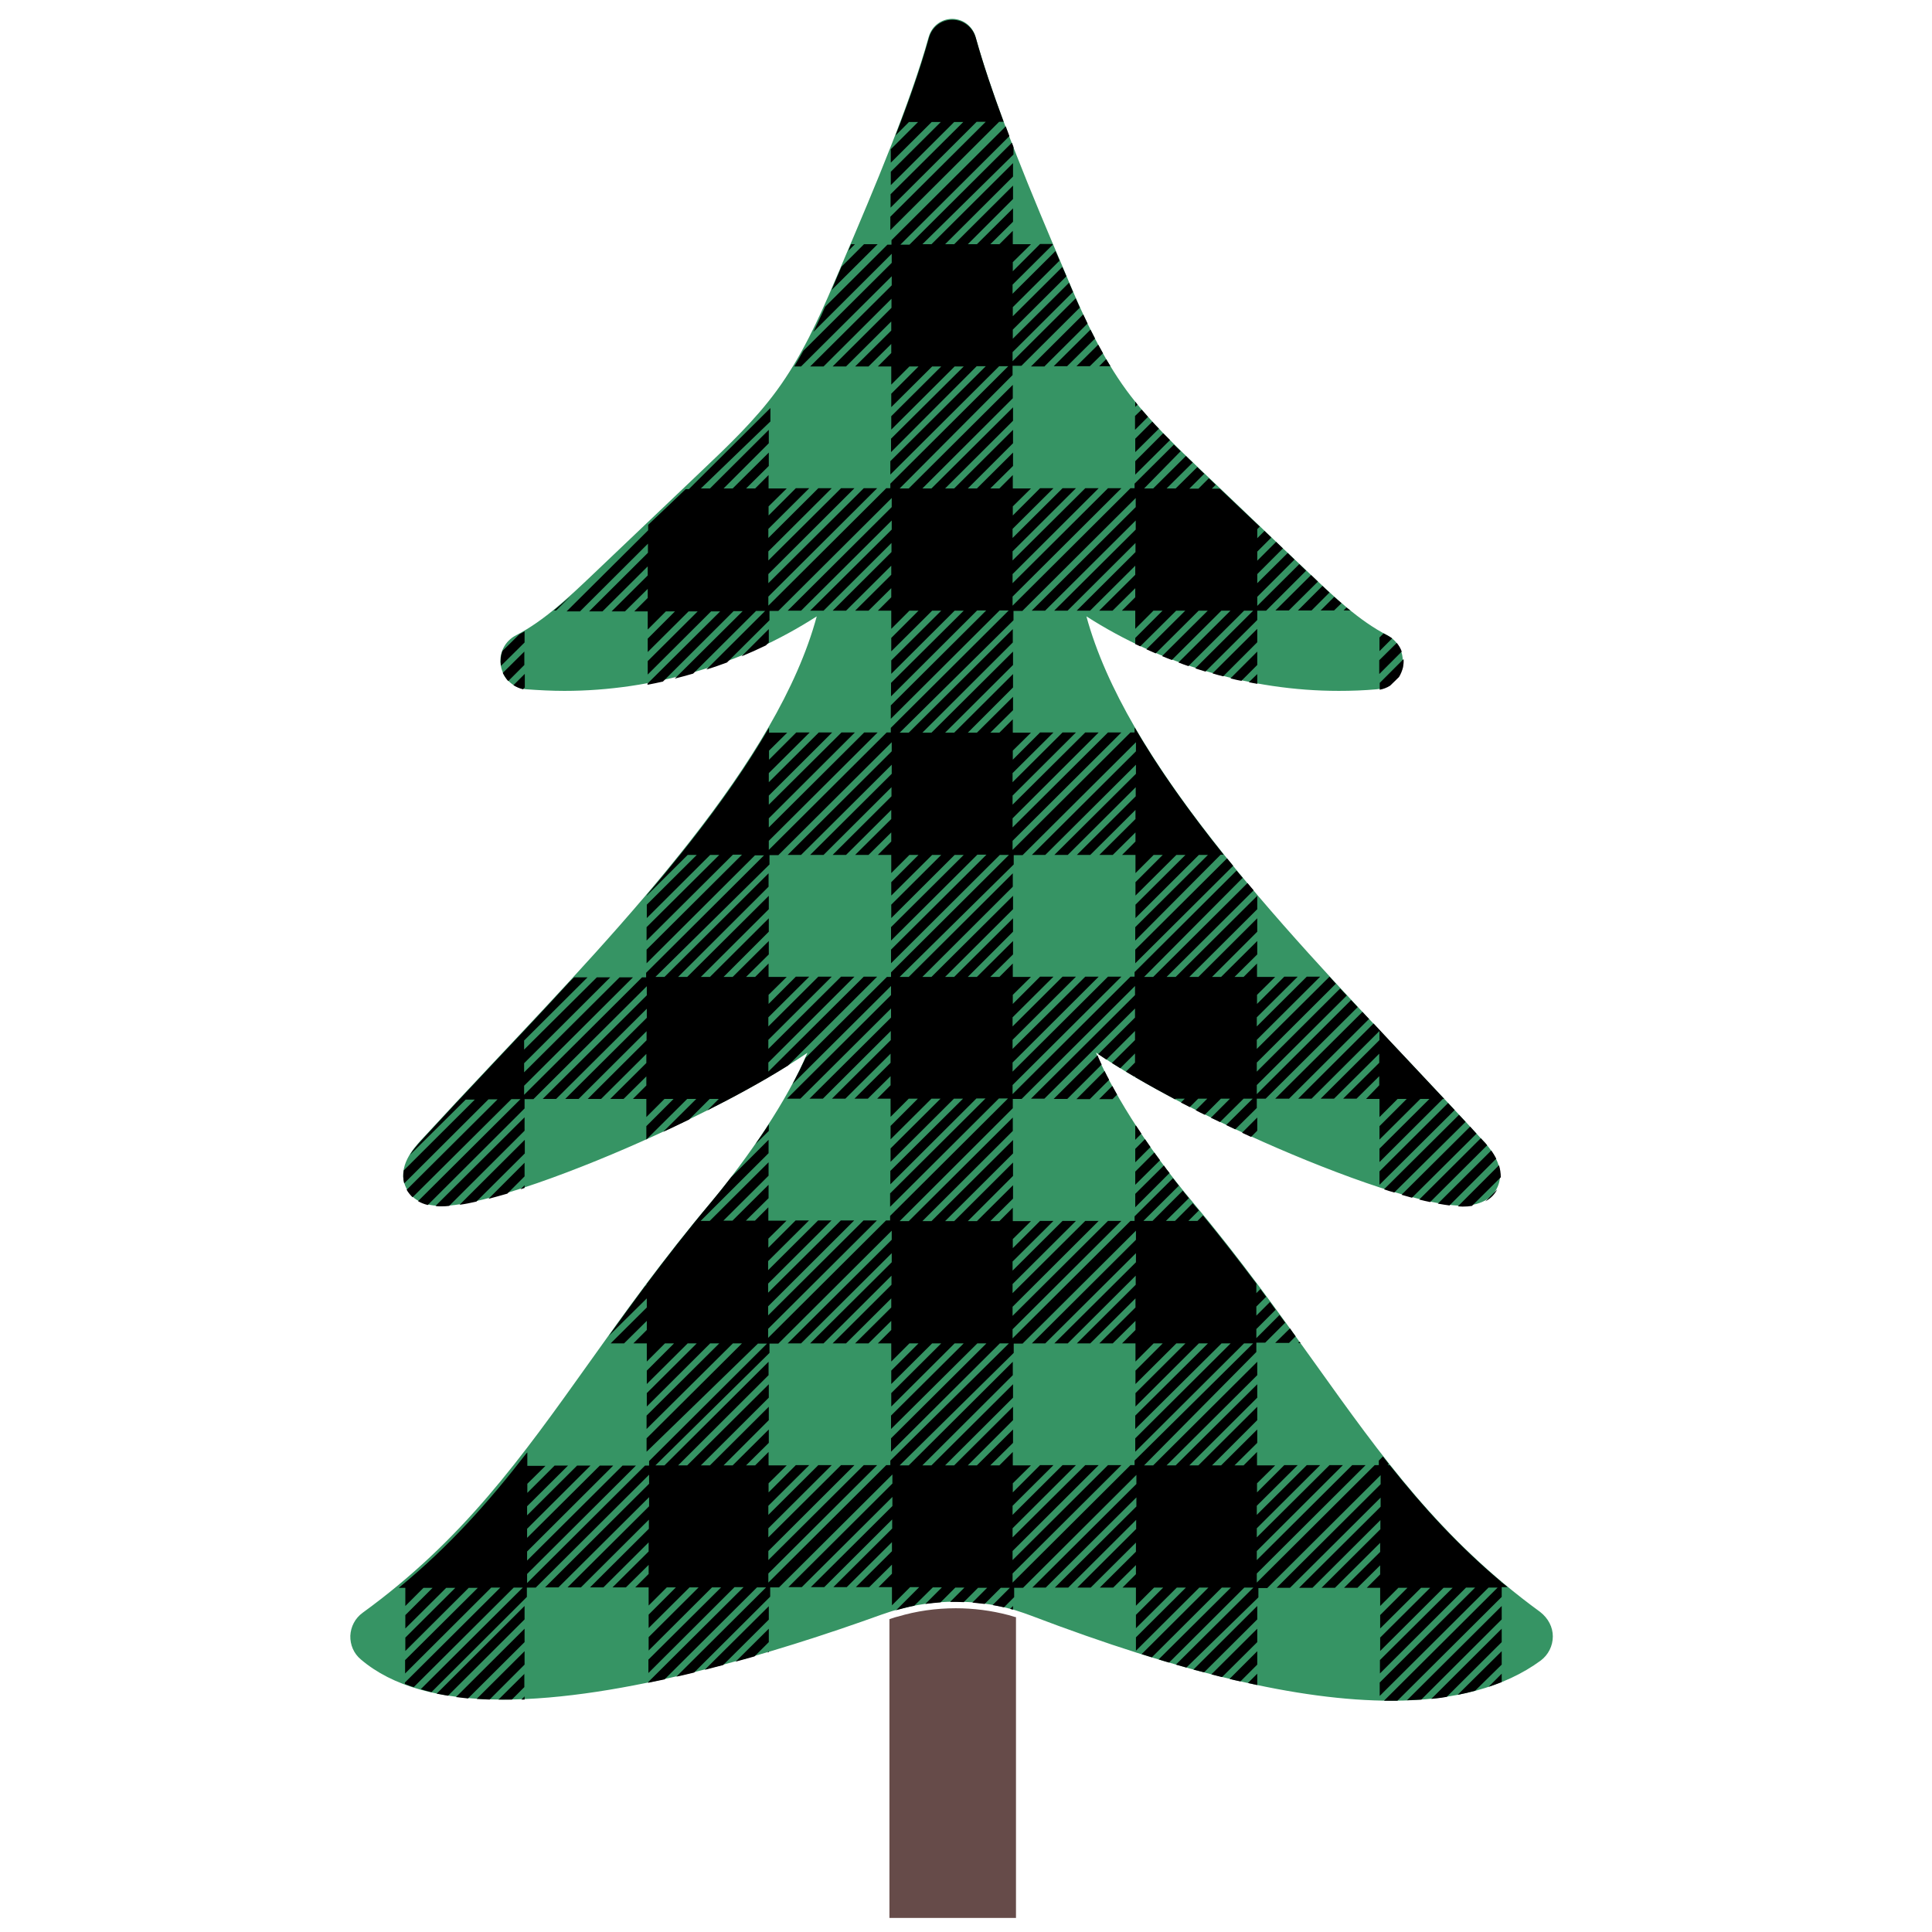 <?xml version="1.0" encoding="utf-8"?>
<!-- Generator: Adobe Illustrator 22.1.0, SVG Export Plug-In . SVG Version: 6.00 Build 0)  -->
<svg version="1.1" id="Layer_1" xmlns="http://www.w3.org/2000/svg" xmlns:xlink="http://www.w3.org/1999/xlink" x="0px" y="0px"
	 width="85px" height="85px" viewBox="0 0 850.4 850.4" style="enable-background:new 0 0 850.4 850.4;" xml:space="preserve"
	>
<style type="text/css">
	.st0{fill:#664B49;}
	.st1{fill:#369464;}
</style>
<g>
	<path class="st0" d="M446.3,711.6c-0.8-0.2-1.6-0.5-2.4-0.7c-7.6-2-15.4-3-23.2-3c-8.7,0-17.3,1.2-25.6,3.7l-0.1,0
		c-0.9,0.2-1.7,0.5-2.6,0.8c-0.3,0.1-0.6,0.2-0.9,0.3v131.5h55.7V711.8C446.8,711.8,446.5,711.7,446.3,711.6z"/>
	<path class="st1" d="M683.5,720.3c0,4.2-2,8.1-5.3,10.6c-15.9,11.7-38,17.7-65.7,17.7c-40.7,0-92.6-12.3-158.8-37.5
		c-2.2-0.8-4.4-1.6-6.7-2.3c-0.8-0.3-1.7-0.5-2.5-0.7c-7.8-2.1-15.9-3.1-24-3.1c-8.9,0-17.8,1.3-26.4,3.8l-0.2,0
		c-0.8,0.2-1.7,0.5-2.6,0.8c-1,0.3-2,0.7-3,1c-47.4,17.1-114.9,37.5-166.9,37.5c-27.8,0-48.8-5.9-62.6-17.7
		c-3.1-2.6-4.7-6.4-4.6-10.4c0.2-4,2.1-7.7,5.4-10.1c44.1-32,69.8-68.1,99.6-109.9c16-22.5,32.6-45.7,53.8-70.9
		c16.5-19.7,33.7-45,42.4-65.7c-22.6,15.4-52.8,29.9-67.8,36.7c-31.1,14.2-74.2,30.7-93.3,30.7c0,0,0,0,0,0c-10,0-14-4.5-15.7-8.3
		c-4-9,3.7-17.3,6.6-20.5c10.2-11.1,20.8-22.4,32-34.3c59-62.6,125.1-132.7,142.3-196.4c-32.8,21.1-72.1,32.8-111.1,32.8
		c-5.6,0-11.2-0.3-16.7-0.7c-5.6-0.4-10.1-4.5-11.2-10.1c-1.1-5.6,1.6-11.1,6.7-13.7c12.4-6.4,23.6-17.1,33.6-26.6
		c15.9-15.2,31.9-30.3,47.8-45.5c11.7-11.1,23.8-22.6,33.3-35.6c10.7-14.6,18.5-31.5,25.3-47.6c1.5-3.4,3-7,4.5-10.6
		c12.8-30.1,28.8-67.6,37.1-97.5l0.1-0.3c1.4-4.5,5.5-7.6,10.2-7.6c4.8,0,9,3.2,10.3,7.9c8.8,31.6,25.5,71.1,39,102.8l2.2,5.3
		c6.8,16.1,14.6,33,25.3,47.6c9.7,13.2,22.3,25.1,33.3,35.6c7.8,7.4,15.6,14.8,23.3,22.2c8.2,7.8,16.3,15.6,24.5,23.3
		c10.4,9.9,21.2,20.2,33.6,26.6c5,2.6,7.7,8.1,6.6,13.7c-1.1,5.6-5.7,9.6-11.3,10.1c-5.4,0.5-11,0.7-16.6,0.7
		c-39,0-78.4-11.8-111.1-32.8c17.3,63.6,83.3,133.7,142.4,196.3c11.2,11.9,21.9,23.2,32,34.3c2.9,3.1,10.5,11.5,6.6,20.5
		c-1.7,3.8-5.8,8.3-15.7,8.3c-19.1,0-62.2-16.5-93.3-30.7c-15-6.8-45.2-21.3-67.8-36.7c8.7,20.6,25.8,45.9,42.4,65.6
		c21.1,25.2,37.7,48.4,53.8,70.9c29.8,41.7,55.4,77.7,99.3,109.7C681.5,712.3,683.5,716.2,683.5,720.3z"/>
	<path d="M230.9,521.7v1.2c-0.6,0.2-1.2,0.4-1.8,0.6L230.9,521.7z M194.3,531C194.3,531,194.3,531,194.3,531c1.1,0,2.2-0.1,3.4-0.2
		l33.2-33.1v-5.9l-39.2,39C192.5,531,193.4,531,194.3,531z M243.8,268.7h1l6.2-6.1C248.6,264.7,246.2,266.7,243.8,268.7z
		 M221.2,286.5c-0.8,2-1,4.3-0.7,6.6l10.4-10.3v-4.9c-0.8,0.5-1.6,0.9-2.3,1.3L221.2,286.5z M230.9,501.8l-28.6,28.5
		c2.3-0.3,4.8-0.8,7.4-1.4l21.3-21.2V501.8z M223.7,299.8l7.1-7.1v-5.9l-9.5,9.4C222,297.6,222.8,298.8,223.7,299.8z M230.9,511.8
		l-15.9,15.9c2.7-0.7,5.4-1.5,8.3-2.3l7.6-7.6V511.8z M376.3,107.5h-1.7c-0.4,1-0.8,2-1.2,2.9L376.3,107.5z M656.4,506.4l-23.5,23.4
		c1.8,0.3,3.5,0.6,5.1,0.8l20.6-20.6C657.9,508.7,657.2,507.5,656.4,506.4z M611.9,301.8l3.9-3.8c0.8-1.3,1.4-2.8,1.8-4.4
		c0.2-1.2,0.3-2.3,0.2-3.5l-10.5,10.5v3C608.9,303.3,610.5,302.7,611.9,301.8z M230.9,296.7l-4.9,4.9c1.3,0.8,2.7,1.4,4.2,1.8
		l0.8-0.8V296.7z M629.5,529.1l25.1-25c-0.6-0.8-1.2-1.4-1.7-1.9c-0.4-0.4-0.7-0.8-1.1-1.2l-27.1,27
		C626.3,528.4,627.9,528.8,629.5,529.1z M607.2,286.6l5.6-5.6c-0.6-0.4-1.2-0.8-1.9-1.2c-0.6-0.3-1.3-0.7-1.9-1l-1.8,1.8V286.6z
		 M607.2,296.6l9.8-9.8c-0.5-1.4-1.2-2.6-2.2-3.8l-7.7,7.6V296.6z M441.8,53.7c-4.8-12.9-9.1-25.6-12.3-37.1
		c-1.3-4.6-5.5-7.9-10.3-7.9c-4.7,0-8.8,3-10.2,7.6l-0.1,0.3c-3.7,13.3-8.9,28.1-14.7,43l5.9-5.9h4l-12,12v5.9l18-17.9h4l-22,21.9
		v5.9l27.9-27.8h4l-32,31.8v5.9l37.9-37.8h4l-42,41.8v5.9l47.9-47.7H441.8z M601.3,483.7h5.9v8l8-8h4l-12,12v5.9l18-17.9h4l-22,21.9
		v5.9l27.9-27.8h0.6c-4.9-5.2-9.8-10.5-14.9-15.9c-5.4-5.7-10.8-11.5-16.2-17.3l-33.2,33.1h5.9l29.9-29.8v4l-25.9,25.8h5.9
		l19.9-19.8v4l-15.9,15.8h5.9l10-9.9v4L601.3,483.7z M553.4,491.9l-6.7,6.7c1.3,0.6,2.6,1.2,3.7,1.7c0.1,0,0.2,0.1,0.3,0.1l2.7-2.7
		V491.9z M553.4,736.7l-4.1,4.1c1.4,0.3,2.7,0.6,4.1,0.9V736.7z M553.4,732.7v-5.9L541.2,739c1.6,0.4,3.2,0.8,4.8,1.1L553.4,732.7z
		 M445.9,708.5v-1.6l-1.3,1.3C445.1,708.3,445.5,708.4,445.9,708.5z M318.3,732.9l20.1-20v-5.9l-28.2,28
		C312.9,734.3,315.6,733.6,318.3,732.9z M553.4,722.8v-5.9L533.2,737c1.6,0.4,3.2,0.8,4.7,1.2L553.4,722.8z M661,702.9l-45.9,45.7
		c-0.8,0-1.7,0-2.5,0c-1.1,0-2.3,0-3.4,0l50-49.8h-4l-47.9,47.7v-5.9l42-41.8h-4l-37.9,37.8v-5.9l32-31.8h-4l-27.9,27.8v-5.9
		l22-21.9h-4l-18,17.9v-5.9l12-12h-4l-8,8v-8h-5.9l5.9-5.9v-4l-10,9.9h-5.9l15.9-15.8v-4l-19.9,19.8h-5.9l25.9-25.8v-4l-29.9,29.8
		h-5.9l35.9-35.7v-4l-39.9,39.7h-5.9l45.8-45.6v-4l-49.9,49.7h-3.9v4.1L522.2,734c-1.5-0.4-3.1-0.9-4.6-1.3l34.1-33.9h-4l-33.1,33
		c-1.5-0.4-3-0.9-4.6-1.4l31.8-31.6h-4l-30.8,30.7c-1.5-0.5-3-0.9-4.5-1.4l29.4-29.3h-4l-27.9,27.8v-5.9l22-21.9h-4l-18,17.9v-5.9
		l12-12h-4l-8,8v-8h-5.9l5.9-5.9v-4l-10,9.9h-5.9l15.9-15.8v-4l-19.9,19.8h-5.9l25.9-25.8v-4l-29.9,29.8h-5.9l35.9-35.7v-4
		l-39.9,39.7h-5.9l45.8-45.6v-4l-49.9,49.7h-3.9v4.1l-4.5,4.5c-1.6-0.4-3.3-0.7-5-1l7.6-7.6h-4l-7.1,7.1c-1.8-0.2-3.6-0.4-5.4-0.6
		l6.5-6.5h-4l-6.3,6.3c-1.1,0-2.1-0.1-3.2-0.1c-0.9,0-1.8,0-2.8,0l6.3-6.3h-4l-6.5,6.5c-2.2,0.2-4.5,0.4-6.7,0.7l7.3-7.3h-4
		l-8.2,8.1c-2.6,0.5-5.2,1.2-7.8,1.9l-0.1,0l10.1-10.1h-4l-8,8v-8h-5.9l5.9-5.9v-4l-10,9.9h-5.9l15.9-15.8v-4l-19.9,19.8h-5.9
		l25.9-25.8v-4l-29.9,29.8h-5.9l35.9-35.7v-4l-39.9,39.7h-5.9l45.8-45.6v-4l-49.9,49.7h-3.9v4.1l-33.5,33.4
		c-2.6,0.6-5.2,1.3-7.8,1.8l39.5-39.3h-4l-40.7,40.5c-2.4,0.5-4.8,1-7.2,1.5v-0.3l42-41.8h-4l-37.9,37.8v-5.9l32-31.8h-4l-27.9,27.8
		v-5.9l22-21.9h-4l-18,17.9v-5.9l12-12h-4l-8,8v-8h-5.9l5.9-5.9v-4l-10,9.9h-5.9l15.9-15.8v-4l-19.9,19.8h-5.9l25.9-25.8v-4
		l-29.9,29.8h-5.9l35.9-35.7v-4l-39.9,39.7h-5.9l45.8-45.6v-4l-49.9,49.7h-3.9v4.1l-42,41.9c-1.6-0.4-3.2-0.8-4.7-1.3l44.9-44.7h-4
		l-44,43.8c-1.3-0.4-2.7-0.9-3.9-1.4v-0.6l42-41.8h-4l-37.9,37.8v-5.9l32-31.8h-4l-27.9,27.8v-5.9l22-21.9h-4l-18,17.9v-5.9l12-12
		h-4l-8,8v-8h-2.9c22.3-18.3,39.7-37.9,56.1-59.1l0.5-0.5v5.9h8l-8,7.9v4l12-12h5.9l-18,17.9v4l22-21.9h5.9l-27.9,27.8v4l32-31.8
		h5.9l-37.9,37.8v4l42-41.8h5.9l-47.9,47.7v4l51.9-51.7h1.8v-2l51.9-51.7h-4L284.6,639v-5.9l42-41.8h-4L284.6,629v-5.9l32-31.8h-4
		l-27.9,27.8v-5.9l22-21.9h-4l-18,17.9v-5.9l12-12h-4l-8,8v-8h-5.9l5.9-5.9v-4l-10,9.9h-5.9l15.9-15.8v-4L268,588
		c5.1-7.1,10.3-14.3,15.8-21.7l0.8-0.8v-0.3c8.7-11.6,18-23.6,28.4-36c2.9-3.5,5.9-7.2,8.8-11l16.5-16.5v5.9l-29.9,29.8h4l25.9-25.8
		v5.9l-19.9,19.8h4l15.9-15.8v5.9l-10,9.9h4l5.9-5.9v5.9h8l-8,7.9v4l12-12h5.9l-18,17.9v4l22-21.9h5.9l-27.9,27.8v4l32-31.8h5.9
		l-37.9,37.8v4l42-41.8h5.9l-47.9,47.7v4l51.9-51.7h1.8v-2l51.9-51.7h-4l-47.9,47.7v-5.9l42-41.8h-4l-37.9,37.8v-5.9l32-31.8h-4
		l-27.9,27.8v-5.9l22-21.9h-4l-18,17.9v-5.9l12-12h-4l-8,8v-8h-5.9l5.9-5.9v-4l-10,9.9h-5.9l15.9-15.8v-4l-19.9,19.8h-5.9l25.9-25.8
		v-4l-29.9,29.8h-5.9l35.9-35.7v-4l-39.9,39.7h-5.9l45.8-45.6v-4l-43.3,43.1c2.1-4,4-7.8,5.7-11.5l35.8-35.6h1.8v-2l51.9-51.7h-4
		L392.2,424V418l42-41.8h-4L392.2,414v-5.9l32-31.8h-4l-27.9,27.8v-5.9l22-21.9h-4l-18,17.9v-5.9l12-12h-4l-8,8v-8h-5.9l5.9-5.9v-4
		l-10,9.9h-5.9l15.9-15.8v-4l-19.9,19.8h-5.9l25.9-25.8v-4l-29.9,29.8h-5.9l35.9-35.7v-4l-39.9,39.7h-5.9l45.8-45.6v-4l-49.9,49.7
		h-3.9v4.1L288.5,430h4l45.8-45.6v5.9L298.5,430h4l35.9-35.7v5.9L308.5,430h4l25.9-25.8v5.9L318.5,430h4l15.9-15.8v5.9l-10,9.9h4
		l5.9-5.9v5.9h8l-8,7.9v4l12-12h5.9l-18,17.9v4l22-21.9h5.9l-27.9,27.8v4l32-31.8h5.9l-37.9,37.8v4l42-41.8h5.9l-39.2,39.1
		c-11.6,7.3-24.3,14.1-35.6,19.8l5.1-5.1h-4l-9.1,9.1c-4.2,2-8,3.9-11.4,5.4l14.6-14.5h-4l-18,17.9v-5.9l12-12h-4l-8,8v-8h-5.9
		l5.9-5.9v-4l-10,9.9h-5.9l15.9-15.8v-4l-19.9,19.8h-5.9l25.9-25.8v-4l-29.9,29.8h-5.9l35.9-35.7v-4l-39.9,39.7h-5.9l45.8-45.6v-4
		l-49.9,49.7h-3.9v4.1l-42.6,42.5c-1.7-0.4-3.1-1-4.3-1.7l45.1-44.9h-4L181.6,527c-1.1-1.1-2-2.2-2.6-3.3l40-39.8h-4l-37.1,37
		c-0.5-2-0.5-3.9-0.2-5.7l31.3-31.2h-4l-24.6,24.4c1.6-2.6,3.6-4.7,4.7-6c10.2-11.1,20.8-22.4,32-34.3c11-11.6,22.2-23.5,33.3-35.6
		l2.3-2.3h5.9l-27.9,27.8v4l32-31.8h5.9l-37.9,37.8v4l42-41.8h5.9l-47.9,47.7v4l51.9-51.7h1.8v-2l51.9-51.7h-4L284.6,424V418
		l42-41.8h-4L284.6,414v-5.9l32-31.8h-4l-27.9,27.8v-5.9l22-21.9h-4l-18,17.9v-0.2c20.8-24.5,39.7-49.3,53.8-73.7v2.2h8l-8,7.9v4
		l12-12h5.9l-18,17.9v4l22-21.9h5.9l-27.9,27.8v4l32-31.8h5.9l-37.9,37.8v4l42-41.8h5.9l-47.9,47.7v4l51.9-51.7h1.8v-2l51.9-51.7h-4
		l-47.9,47.7v-5.9l42-41.8h-4l-37.9,37.8v-5.9l32-31.8h-4l-27.9,27.8v-5.9l22-21.9h-4l-18,17.9v-5.9l12-12h-4l-8,8v-8h-5.9l5.9-5.9
		v-4l-10,9.9h-5.9l15.9-15.8v-4l-19.9,19.8h-5.9l25.9-25.8v-4l-29.9,29.8h-5.9l35.9-35.7v-4l-39.9,39.7h-5.9l45.8-45.6v-4
		l-49.9,49.7h-3.9v4.1l-18.7,18.6c-3,1.1-6,2.2-9.1,3.1l25.9-25.8h-4l-27.7,27.6c-2.7,0.8-5.4,1.5-8.1,2.2l29.9-29.7h-4l-31.1,31
		c-2.3,0.5-4.5,1-6.8,1.4v-0.5l32-31.8h-4l-27.9,27.8v-5.9l22-21.9h-4l-18,17.9v-5.9l12-12h-4l-8,8v-8h-5.9l5.9-5.9v-4l-10,9.9h-5.9
		l15.9-15.8v-4l-19.9,19.8h-5.9l25.9-25.8v-4l-29.9,29.8h-5.9l35.9-35.7v-2.4c5.5-5.2,11-10.4,16.5-15.7h1.4l35.9-35.7v5.9
		L308.5,215h4l25.9-25.8v5.9L318.5,215h4l15.9-15.8v5.9l-10,9.9h4l5.9-5.9v5.9h8l-8,7.9v4l12-12h5.9l-18,17.9v4l22-21.9h5.9
		l-27.9,27.8v4l32-31.8h5.9l-37.9,37.8v4l42-41.8h5.9l-47.9,47.7v4l51.9-51.7h1.8v-2l51.9-51.7h-4l-47.9,47.7V203l42-41.8h-4
		L392.2,199v-5.9l32-31.8h-4l-27.9,27.8v-5.9l22-21.9h-4l-18,17.9v-5.9l12-12h-4l-8,8v-8h-5.9l5.9-5.9v-4l-10,9.9h-5.9l15.9-15.8v-4
		l-19.9,19.8h-5.9l25.9-25.8v-4l-29.9,29.8h-5.9l35.9-35.7v-4l-39.9,39.7h-3c1.4-2.3,2.7-4.6,4-6.9l38.9-38.7v-4l-34.5,34.4
		c1.8-3.7,3.6-7.4,5.2-11.1l27.4-27.3h1.8v-2l50.3-50.1c0.5,1.4,1.1,2.9,1.6,4.3l-48,47.8h4l45.1-44.9c0.2,0.6,0.5,1.3,0.7,1.9v3.3
		L406,107.5h4l35.9-35.7v5.9L416,107.5h4l25.9-25.8v5.9L426,107.5h4l15.9-15.8v5.9l-10,9.9h4l5.9-5.9v5.9h8l-8,7.9v4l12-12h5.5
		c0,0.1,0.1,0.2,0.1,0.3l-17.7,17.6v4l18.9-18.8c0.6,1.4,1.2,2.8,1.8,4.2l-20.6,20.5v4l21.8-21.7c0.3,0.6,0.5,1.2,0.8,1.8l1,2.3
		l-23.6,23.5v4l24.8-24.7l0,0.1c0.6,1.3,1.1,2.7,1.7,4l-26.6,26.5v4l27.8-27.7c0.6,1.4,1.2,2.7,1.8,4.1l-25.7,25.6h-3.9v4.1L396,215
		h4l45.8-45.6v5.9L406,215h4l35.9-35.7v5.9L416,215h4l25.9-25.8v5.9L426,215h4l15.9-15.8v5.9l-10,9.9h4l5.9-5.9v5.9h8l-8,7.9v4
		l12-12h5.9l-18,17.9v4l22-21.9h5.9l-27.9,27.8v4l32-31.8h5.9l-37.9,37.8v4l42-41.8h5.9l-47.9,47.7v4l51.9-51.7h1.8v-2l17.3-17.2
		c1,1,2,2,3,2.9L503.6,215h4l14.4-14.3c1,1,2,2,3,2.9L513.5,215h4l9.5-9.4c0.8,0.8,1.6,1.5,2.4,2.3c0.2,0.2,0.4,0.4,0.7,0.6
		l-6.6,6.6h4l4.6-4.6c1,1,2,1.9,3,2.9l-1.7,1.7h3.5c5.3,5,10.5,10,15.8,15c0.6,0.6,1.2,1.1,1.8,1.7l-1.1,1.1v4l3.2-3.2
		c1,1,2,1.9,3,2.9l-6.2,6.2v4l8.3-8.3c1,1,2,1.9,3,2.9l-11.3,11.3v4l13.4-13.3c1,1,2,1.9,3,2.9l-16.4,16.4v4l18.5-18.4
		c1,1,2,1.9,3,2.9l-17.6,17.6h-3.9v4.1l-22.8,22.7c-1.5-0.5-3-0.9-4.5-1.4l25.5-25.4h-4l-24.5,24.4c-1.5-0.5-2.9-1-4.4-1.6
		l22.9-22.8h-4l-21.8,21.7c-1.4-0.5-2.8-1.1-4.3-1.7l20.1-20h-4l-18.9,18.8c-1.4-0.6-2.8-1.2-4.1-1.8l17.1-17h-4l-15.8,15.7
		c-0.7-0.3-1.4-0.7-2.2-1v-2.7l12-12h-4l-8,8v-8h-5.9l5.9-5.9v-4l-10,9.9h-5.9l15.9-15.8v-4l-19.9,19.8h-5.9l25.9-25.8v-4
		l-29.9,29.8h-5.9l35.9-35.7v-4l-39.9,39.7h-5.9l45.8-45.6v-4l-49.9,49.7h-3.9v4.1L396,322.5h4l45.8-45.6v5.9L406,322.5h4l35.9-35.7
		v5.9L416,322.5h4l25.9-25.8v5.9L426,322.5h4l15.9-15.8v5.9l-10,9.9h4l5.9-5.9v5.9h8l-8,7.9v4l12-12h5.9l-18,17.9v4l22-21.9h5.9
		l-27.9,27.8v4l32-31.8h5.9l-37.9,37.8v4l42-41.8h5.9l-47.9,47.7v4l51.9-51.7h1.8v-2l0.1-0.1c10.7,18.5,24.2,37.2,39.1,55.9h-1.3
		L499.7,414v-5.9l32-31.8h-4l-27.9,27.8v-5.9l22-21.9h-4l-18,17.9v-5.9l12-12h-4l-8,8v-8h-5.9l5.9-5.9v-4l-10,9.9h-5.9l15.9-15.8v-4
		l-19.9,19.8h-5.9l25.9-25.8v-4l-29.9,29.8h-5.9l35.9-35.7v-4l-39.9,39.7h-5.9l45.8-45.6v-4l-49.9,49.7h-3.9v4.1L396,430h4
		l45.8-45.6v5.9L406,430h4l35.9-35.7v5.9L416,430h4l25.9-25.8v5.9L426,430h4l15.9-15.8v5.9l-10,9.9h4l5.9-5.9v5.9h8l-8,7.9v4l12-12
		h5.9l-18,17.9v4l22-21.9h5.9l-27.9,27.8v4l32-31.8h5.9l-37.9,37.8v4l42-41.8h5.9l-47.9,47.7v4l51.9-51.7h1.8v-2l44.9-44.7
		c0.9,1.1,1.8,2.2,2.7,3.2L503.6,430h4l41.5-41.3c0.9,1.1,1.8,2.1,2.7,3.2L513.5,430h4l35.9-35.7v5.9L523.5,430h4l25.9-25.8v5.9
		L533.5,430h4l15.9-15.8v5.9l-10,9.9h4l5.9-5.9v5.9h8l-8,7.9v4l12-12h5.9l-18,17.9v4l22-21.9h5.9l-27.9,27.8v4l32-31.8h0
		c0.9,1,1.9,2.1,2.8,3.1l-34.8,34.7v4l36.7-36.6c0.9,1,1.9,2.1,2.9,3.1l-39.6,39.4v4l41.5-41.4c1,1,1.9,2.1,2.9,3.1l-40.5,40.3h-3.9
		v4.1l-9.5,9.4c-1.3-0.6-2.6-1.2-4-1.9l11.7-11.6h-4l-10.4,10.3c-1.3-0.6-2.6-1.3-4-1.9l8.4-8.4h-4l-7.1,7.1c-1.3-0.6-2.6-1.3-4-2
		l5.1-5.1h-4l-3.7,3.7c-1.3-0.7-2.6-1.3-3.9-2l1.7-1.7h-4l-0.3,0.3c-5.8-3.1-11.8-6.4-17.6-9.8v-0.5l-0.3,0.3
		c-1.2-0.7-2.5-1.5-3.7-2.2l4-4v-4l-6.5,6.5c-1.2-0.8-2.4-1.5-3.7-2.3l10.2-10.1v-4l-12.6,12.6c-1.2-0.8-2.4-1.6-3.6-2.4l16.2-16.1
		v-4l-39.9,39.7h-5.9l45.8-45.6v-4l-49.9,49.7h-3.9v4.1L396,537.5h4l45.8-45.6v5.9L406,537.5h4l35.9-35.7v5.9L416,537.5h4l25.9-25.8
		v5.9L426,537.5h4l15.9-15.8v5.9l-10,9.9h4l5.9-5.9v5.9h8l-8,7.9v4l12-12h5.9l-18,17.9v4l22-21.9h5.9l-27.9,27.8v4l32-31.8h5.9
		l-37.9,37.8v4l42-41.8h5.9l-47.9,47.7v4l51.9-51.7h1.8v-2l16.9-16.8c0.9,1.1,1.7,2.2,2.6,3.3l-15.6,15.5h4l13.3-13.3
		c0.9,1.1,1.8,2.2,2.7,3.3l-10.1,10h4l7.8-7.8c0.9,1.1,1.8,2.2,2.7,3.2l-4.6,4.6h4l2.4-2.4c8.5,10.3,16.2,20.3,23.6,30.1l-0.1,0.1v4
		l1.8-1.8c0.8,1.1,1.7,2.3,2.5,3.4l-4.3,4.3v4l6-6c0.8,1.1,1.7,2.3,2.5,3.4l-8.5,8.5v4l10.2-10.2c0.8,1.1,1.7,2.3,2.5,3.4l-8.8,8.8
		h-3.9v4.1L503.6,645h4l45.8-45.6v5.9L513.5,645h4l35.9-35.7v5.9L523.5,645h4l25.9-25.8v5.9L533.5,645h4l15.9-15.8v5.9l-10,9.9h4
		l5.9-5.9v5.9h8l-8,7.9v4l12-12h5.9l-18,17.9v4l22-21.9h5.9l-27.9,27.8v4l32-31.8h5.9l-37.9,37.8v4l42-41.8h5.9l-47.9,47.7v4
		l51.9-51.7h1.8v-2l1.8-1.8c0.9,1.1,1.7,2.2,2.6,3.3l-0.5,0.5h0.9c14.5,18.2,30,35.3,49,51.3v0.4l0.2-0.2c0.9,0.7,1.8,1.5,2.7,2.2
		H661V702.9z M444.1,591.3h-4L392.2,639v-5.9l42-41.8h-4L392.2,629v-5.9l32-31.8h-4l-27.9,27.8v-5.9l22-21.9h-4l-18,17.9v-5.9l12-12
		h-4l-8,8v-8h-5.9l5.9-5.9v-4l-10,9.9h-5.9l15.9-15.8v-4l-19.9,19.8h-5.9l25.9-25.8v-4l-29.9,29.8h-5.9l35.9-35.7v-4l-39.9,39.7
		h-5.9l45.8-45.6v-4l-49.9,49.7h-3.9v4.1L288.5,645h4l45.8-45.6v5.9L298.5,645h4l35.9-35.7v5.9L308.5,645h4l25.9-25.8v5.9L318.5,645
		h4l15.9-15.8v5.9l-10,9.9h4l5.9-5.9v5.9h8l-8,7.9v4l12-12h5.9l-18,17.9v4l22-21.9h5.9l-27.9,27.8v4l32-31.8h5.9l-37.9,37.8v4
		l42-41.8h5.9l-47.9,47.7v4l51.9-51.7h1.8v-2L444.1,591.3z M551.6,591.3h-4L499.7,639v-5.9l42-41.8h-4L499.7,629v-5.9l32-31.8h-4
		l-27.9,27.8v-5.9l22-21.9h-4l-18,17.9v-5.9l12-12h-4l-8,8v-8h-5.9l5.9-5.9v-4l-10,9.9h-5.9l15.9-15.8v-4l-19.9,19.8h-5.9l25.9-25.8
		v-4l-29.9,29.8h-5.9l35.9-35.7v-4l-39.9,39.7h-5.9l45.8-45.6v-4l-49.9,49.7h-3.9v4.1L396,645h4l45.8-45.6v5.9L406,645h4l35.9-35.7
		v5.9L416,645h4l25.9-25.8v5.9L426,645h4l15.9-15.8v5.9l-10,9.9h4l5.9-5.9v5.9h8l-8,7.9v4l12-12h5.9l-18,17.9v4l22-21.9h5.9
		l-27.9,27.8v4l32-31.8h5.9l-37.9,37.8v4l42-41.8h5.9l-47.9,47.7v4l51.9-51.7h1.8v-2L551.6,591.3z M530,736.1l23.4-23.3v-5.9
		l-28.1,28C526.9,735.3,528.5,735.7,530,736.1z M338.4,722.8v-5.9l-14.6,14.5c2.8-0.8,5.5-1.5,8.3-2.3L338.4,722.8z M337.1,284.1
		l1.3-1.3v-5.9l-12,12C330,287.4,333.6,285.8,337.1,284.1z M659.8,512.9L641.7,531c0.7,0,1.4,0.1,2.1,0.1c1.5,0,2.9-0.1,4.1-0.3
		l12.7-12.6C660.6,516.3,660.3,514.5,659.8,512.9z M338.4,726.8l-0.6,0.6c0.2-0.1,0.4-0.1,0.6-0.2V726.8z M338.4,494.9
		c-1.9,2.9-3.8,5.8-5.8,8.6l5.8-5.7V494.9z M230.9,732.7v-5.9l-21.1,21c1.9,0.1,3.7,0.2,5.7,0.3L230.9,732.7z M230.9,746.7l-1.4,1.4
		c0.5,0,0.9,0,1.4,0V746.7z M230.9,706.9l-38.7,38.6c1.6,0.3,3.3,0.6,5,0.9l33.7-33.6V706.9z M230.9,736.7l-11.5,11.4
		c0.7,0,1.4,0,2.1,0c1.3,0,2.6,0,3.8,0l5.5-5.5V736.7z M230.9,722.8v-5.9l-30.2,30.1c1.7,0.2,3.5,0.4,5.3,0.6L230.9,722.8z
		 M380.3,107.5l-9.9,9.9c-1.1,2.5-2.1,4.9-3.1,7.3c-0.4,1-0.8,2-1.3,3l20.3-20.2H380.3z M572,590.6l-0.6,0.6h1.1
		C572.3,591,572.1,590.8,572,590.6z M469.8,483.7l15.1-15.1c-0.6-1.4-1.3-2.7-1.8-4.1l-19.3,19.2H469.8z M607.2,638.9L607.2,638.9
		L607.2,638.9C607.2,639,607.2,639,607.2,638.9z M488.2,475.3c-0.7-1.3-1.4-2.6-2-3.9l-12.4,12.4h5.9L488.2,475.3z M499.7,424
		l43.1-42.9c-0.9-1.1-1.8-2.2-2.7-3.3L499.7,418V424z M491.7,481.8c-0.7-1.3-1.4-2.6-2.1-3.8l-5.8,5.8h5.9L491.7,481.8z
		 M567.3,483.7l35.3-35.2c-1-1-1.9-2-2.9-3.1l-38.4,38.2H567.3z M645.1,493.8c-0.9-1-1.9-2-2.9-3.1l-33,32.8c1.5,0.5,3,1,4.5,1.4
		L645.1,493.8z M567.3,591.2l3-3c-0.8-1.1-1.7-2.3-2.5-3.5l-6.5,6.4H567.3z M661,722.8v-5.9l-31,30.9c2.3-0.2,4.6-0.5,6.8-0.9
		L661,722.8z M661,712.8v-5.9l-41.7,41.5c2.1-0.1,4.2-0.2,6.3-0.3L661,712.8z M661,732.7v-5.9L641.6,746c2.6-0.5,5.2-1.1,7.7-1.8
		L661,732.7z M661,736.7l-5.8,5.8c2-0.7,4-1.4,5.8-2.1V736.7z M499.7,501.7l2.7-2.7c-0.8-1.2-1.6-2.4-2.4-3.6l-0.3,0.3V501.7z
		 M499.7,505.7v5.9l6.7-6.7c-0.8-1.2-1.6-2.3-2.4-3.5L499.7,505.7z M499.7,521.5l10.9-10.8c-0.8-1.1-1.7-2.3-2.5-3.4l-8.4,8.4V521.5
		z M512.3,513l-12.6,12.5v5.9l15.1-15.1C513.9,515.3,513.1,514.2,512.3,513z M512,190.7L499.7,203v5.9l15.3-15.2
		C514,192.7,513,191.7,512,190.7z M637.4,485.5l-30.2,30.1v5.9l33.1-32.9C639.3,487.6,638.4,486.6,637.4,485.5z M592.7,267.4
		l-1.3,1.3h3C593.7,268.3,593.2,267.8,592.7,267.4z M621.5,527.2l28.4-28.2c-0.9-1-1.9-2.1-2.8-3.1l-30.2,30
		C618.4,526.3,620,526.8,621.5,527.2z M459.8,161.2l18.9-18.8c-0.6-1.3-1.3-2.7-1.9-4l-23,22.9H459.8z M659,523.6l-5.2,5.2
		C656.4,527.4,658,525.5,659,523.6z M499.7,199l10.4-10.3c-1-1-1.9-2-2.9-3.1l-7.5,7.5V199z M577.3,268.7l7.9-7.9
		c-1-0.9-2.1-1.9-3.1-2.9l-10.8,10.8H577.3z M590.5,265.5c-1.1-0.9-2.1-1.8-3.2-2.8l-6,6h5.9L590.5,265.5z M499.7,189.1l5.6-5.6
		c-0.9-1.1-1.8-2.1-2.8-3.2l-2.9,2.8V189.1z M567.3,268.7l12.8-12.7c-0.9-0.9-1.9-1.8-2.8-2.7c-0.1-0.1-0.2-0.2-0.2-0.2l-15.7,15.6
		H567.3z M553.4,296.7l-3.7,3.6c1.2,0.2,2.4,0.5,3.7,0.7V296.7z M538.4,297.7l15-15v-5.9l-19.7,19.6
		C535.3,296.9,536.8,297.3,538.4,297.7z M553.4,292.7v-5.9l-11.8,11.8c1.6,0.4,3.2,0.8,4.8,1.1L553.4,292.7z M482,149
		c-0.7-1.3-1.3-2.6-2-3.9l-16.2,16.1h5.9L482,149z M485.5,155.5c-0.7-1.3-1.4-2.6-2.1-3.8l-9.6,9.5h5.9L485.5,155.5z M486.9,158.1
		l-3.1,3.1h5C488.2,160.2,487.5,159.1,486.9,158.1z M500.7,178.1c-0.3-0.4-0.7-0.8-1-1.3v2.3L500.7,178.1z"/>
</g>
</svg>
